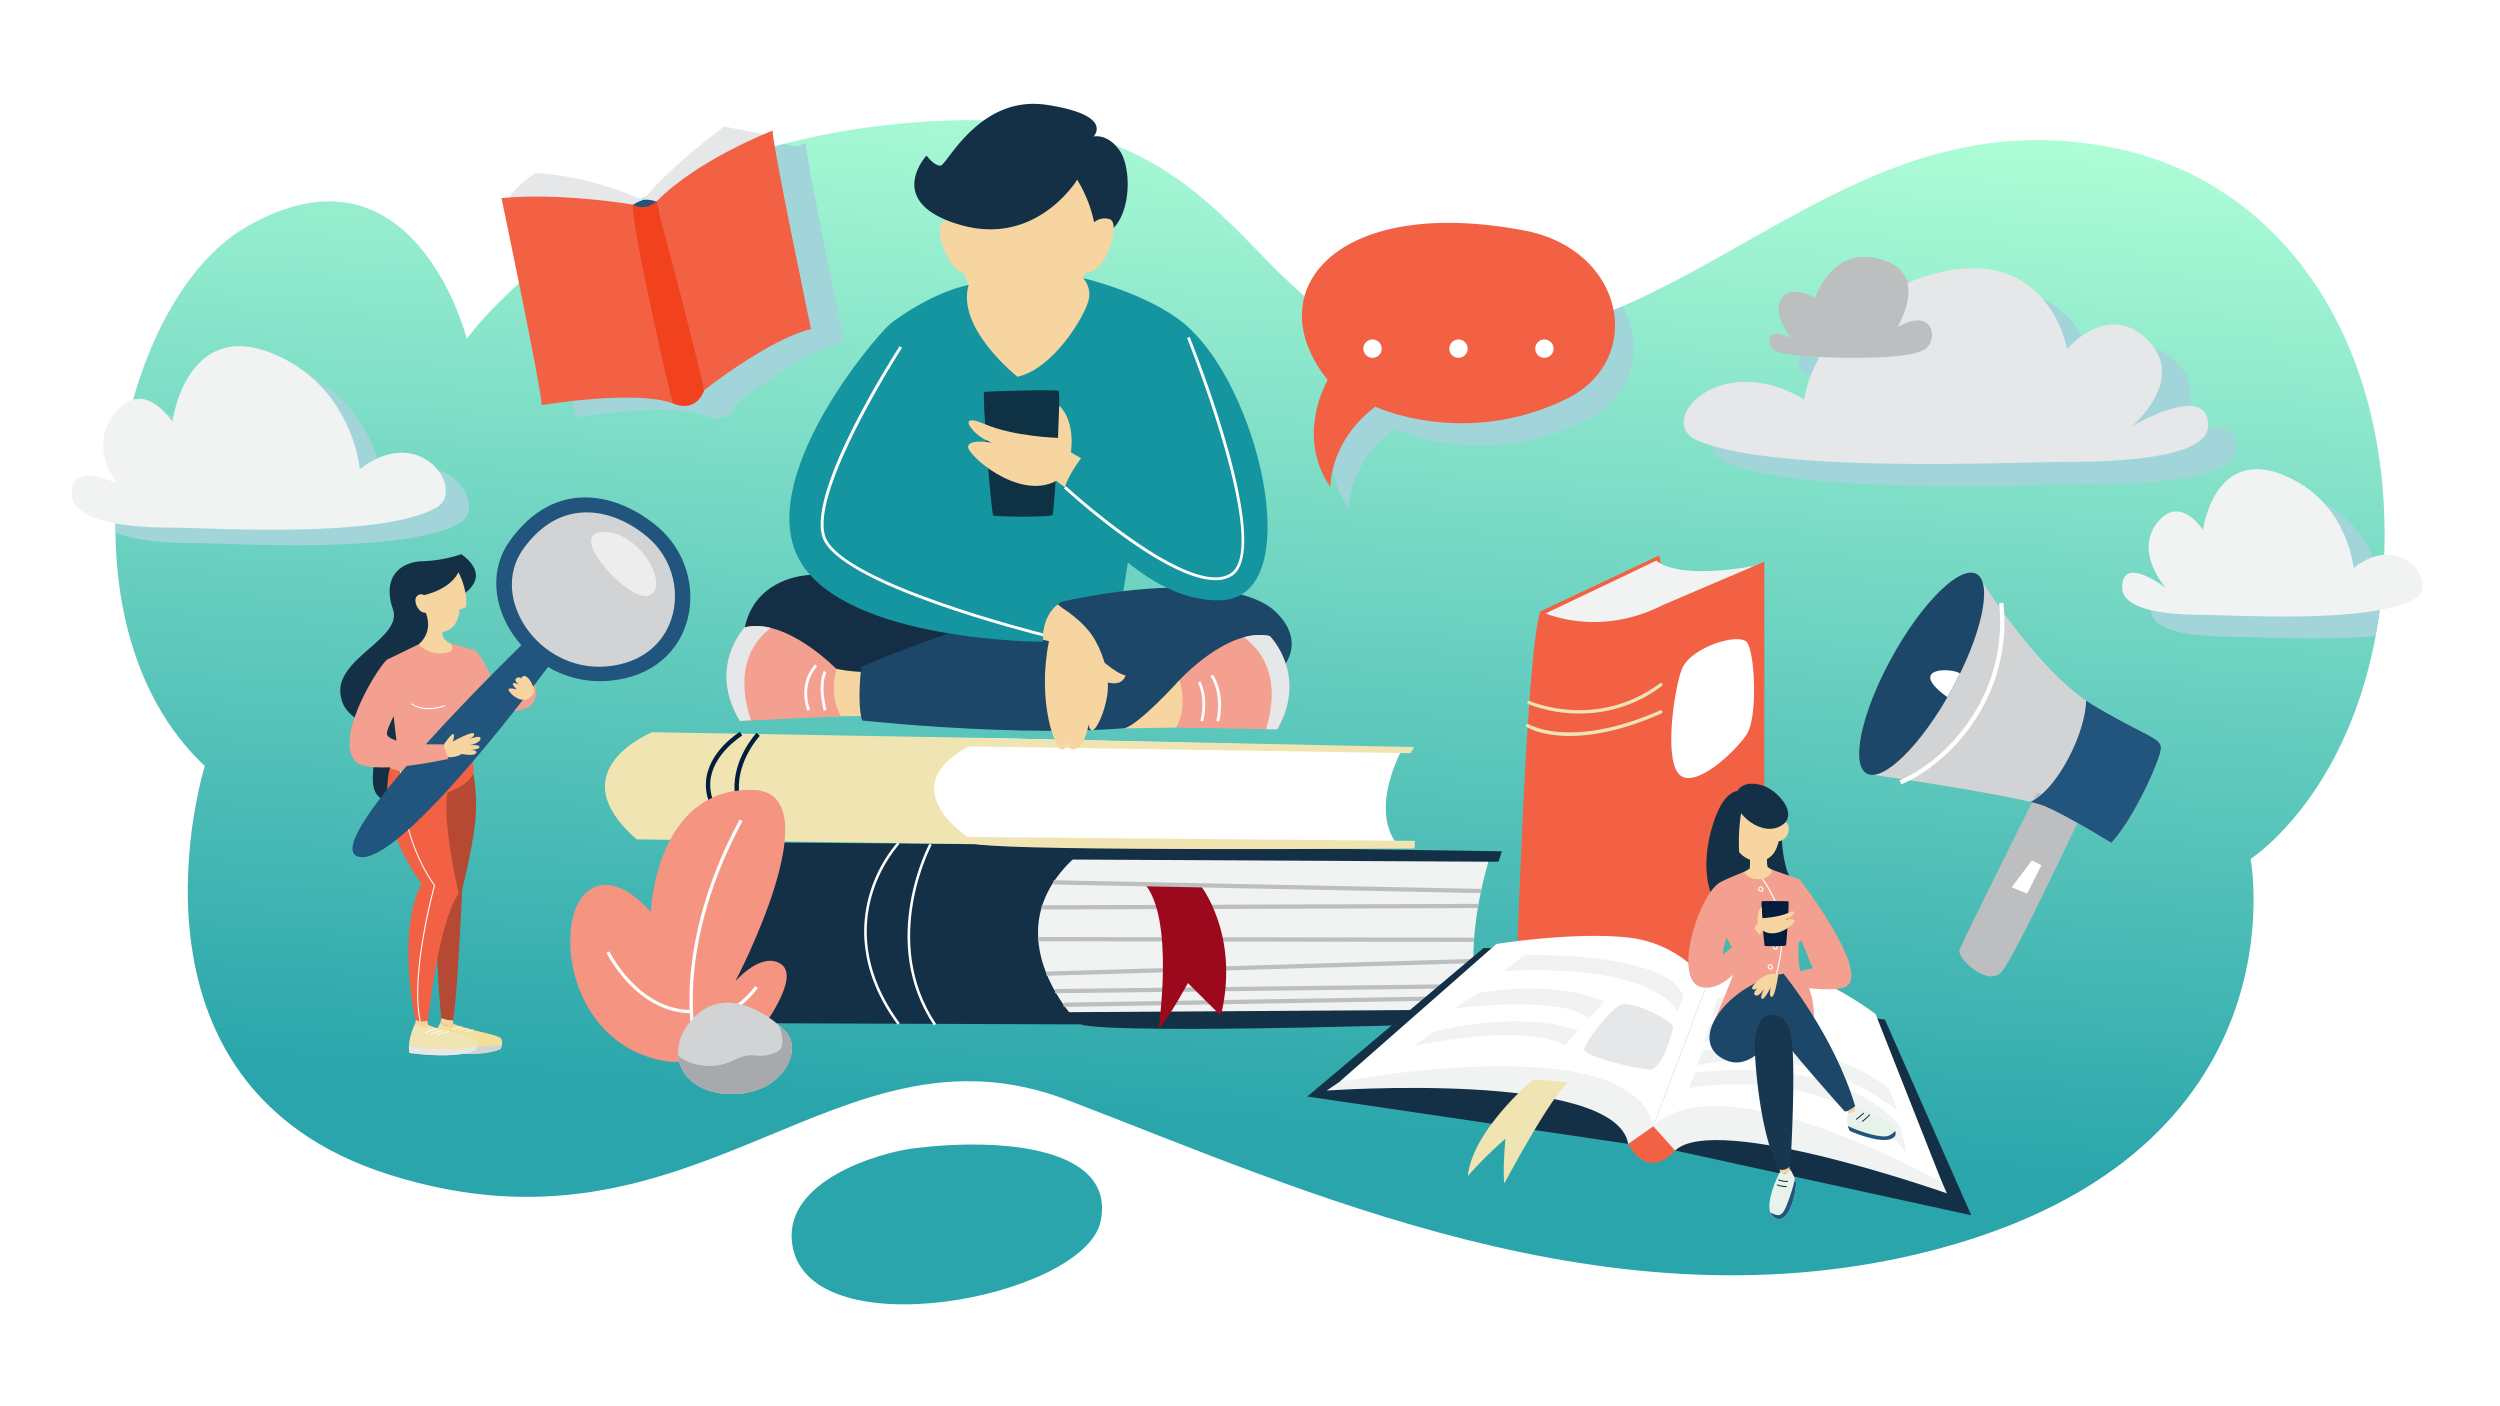 <svg xmlns="http://www.w3.org/2000/svg" xmlns:xlink="http://www.w3.org/1999/xlink" viewBox="0 0 1028.59 578.58"><defs><style>.cls-1{isolation:isolate;}.cls-2{fill:#fff;}.cls-3{fill:url(#linear-gradient);}.cls-4{fill:url(#linear-gradient-2);}.cls-27,.cls-5{fill:#d1d3d4;}.cls-6{fill:#bcbec0;}.cls-7{fill:#22557d;}.cls-8{fill:#1d4769;}.cls-13,.cls-27,.cls-9{mix-blend-mode:multiply;}.cls-10,.cls-13{fill:#a1d5d9;}.cls-11{fill:#e6e7e8;}.cls-12{fill:#f1f2f2;}.cls-14{fill:#f26144;}.cls-15{fill:#f1e4b3;}.cls-16{fill:#f2411d;}.cls-17{fill:#133046;}.cls-18{fill:#031d3f;}.cls-19{fill:#9c081c;}.cls-20{fill:#15959f;}.cls-21{fill:#142f45;}.cls-22{fill:#f7d5a0;}.cls-23{fill:#f4a090;}.cls-24{fill:#0e3144;}.cls-25{fill:#f49481;}.cls-26{fill:#a7a9ac;}.cls-28{fill:#1f6c96;}.cls-29{fill:#f1df9a;}.cls-30{fill:#b54933;}.cls-31{opacity:0.6;}.cls-32{fill:#e7f2ea;}.cls-33{fill:#17364f;}</style><linearGradient id="linear-gradient" x1="2061.17" y1="1047.42" x2="2089.7" y2="609.41" gradientTransform="translate(2592 1080) rotate(180)" gradientUnits="userSpaceOnUse"><stop offset="0" stop-color="#b0ffd7"/><stop offset="1" stop-color="#29a5ab"/></linearGradient><linearGradient id="linear-gradient-2" x1="2167.01" y1="1054.32" x2="2195.54" y2="616.31" xlink:href="#linear-gradient"/></defs><g class="cls-1"><g id="Layer_1" data-name="Layer 1"><rect class="cls-2" width="1028.59" height="578.58"/><path class="cls-3" d="M872.81,64.77c-106.3-20.65-162.67,71.76-261.54,82.31s-80.8-98.57-217.9-93.35-197.21,89.8-197.21,89.8-21.75-85.88-90.81-46c-54.19,31.33-79.71,162.93-17,221.77,0,0-41.17,131.26,76.13,168.21,126.78,39.93,182.93-67.28,278.58-30.86s224,96.56,357,61.68c153.13-40.18,130-160.8,130-160.8s48.05-30.79,54.43-114.83C991.5,149.86,946,79,872.81,64.77Z" transform="translate(-4.09 -4.13)"/><path class="cls-4" d="M380.23,476.57c36.11-4.49,83.12-.44,76.68,30.1-6.67,31.58-122.36,53.78-127,8.27C327.36,490,365,478.46,380.23,476.57Z" transform="translate(-4.09 -4.13)"/><path class="cls-5" d="M812.93,243.83l4.87-3.29s24.55,40.13,47.67,53.81,28.45,13.4,27.62,18.42-11,28.17-20.36,38.17c0,0-18.77-11.62-27.74-15.26s-61.66-11.66-72.36-13l20.23-42.35Z" transform="translate(-4.09 -4.13)"/><path class="cls-6" d="M842.17,330.26s-31.16,61.9-31.91,65,11.79,15.52,17.63,8.41,34.32-68.24,34.32-68.24Z" transform="translate(-4.09 -4.13)"/><path class="cls-7" d="M865.47,294.35q-1.54-.92-3.09-2c-.19,13.28-11.81,36.61-22.9,41.7a43.36,43.36,0,0,1,5.51,1.61c9,3.64,27.74,15.26,27.74,15.26,9.38-10,19.53-33.14,20.36-38.17S888.59,308,865.47,294.35Z" transform="translate(-4.09 -4.13)"/><ellipse class="cls-8" cx="794.7" cy="281.31" rx="46.86" ry="13.99" transform="translate(161.07 837.87) rotate(-61.18)"/><path class="cls-2" d="M805.19,290.88l.13.08c.55-.95,1.1-1.92,1.64-2.9,1.27-2.31,2.45-4.6,3.56-6.86C806.35,278.61,788.67,278.88,805.19,290.88Z" transform="translate(-4.09 -4.13)"/><path class="cls-2" d="M786.3,326.84l-.62-1.68c.18-.06,18.19-6.87,31.21-28.48a71.32,71.32,0,0,0,9.71-44.29l1.76-.3a73.23,73.23,0,0,1-9.94,45.51C805.06,319.78,786.48,326.77,786.3,326.84Z" transform="translate(-4.09 -4.13)"/><polygon class="cls-2" points="839.91 355.96 836 354.02 827.67 365.06 834.04 367.69 839.91 355.96"/><g class="cls-9"><path class="cls-10" d="M924.43,188.18c-.07-18.24-31.39.33-31.39.33s23.78-19.95,5.39-36.47c-16.1-14.46-32.09,4.68-32.09,4.68s-8.22-47.86-61.86-28.67q-2,.7-3.84,1.47c-1.16-4.62-4.94-8.74-13.94-10.36-17.79-3.22-24,16.51-24,16.51s-11.33-6.65-14.57,1.68c-2.44,6.26,4.94,15.08,4.94,15.08s-9-5.25-9.06,1.36c0,4.86,7.2,5.16,15.83,6,.93.09,2.56.19,4.67.29-5.44,9.74-6.26,17.47-6.26,17.47-35.06-21-61.65,9.29-44.05,16.87,32.15,13.83,131.53,8.78,151.38,8.82S924.48,201.93,924.43,188.18Z" transform="translate(-4.09 -4.13)"/><path class="cls-10" d="M957.7,209.6c-30.73-14.46-35.42,21.56-35.42,21.56s-9.17-14.41-18.38-3.54c-10.53,12.43,3.09,27.45,3.09,27.45s-18-14-18-.26c0,10.35,22.37,11.34,33.74,11.32,7.6,0,35.53,1.69,58.72-.28,1.14-6.17,2-12.7,2.68-19.6C983.67,242.38,980,220.08,957.7,209.6Z" transform="translate(-4.09 -4.13)"/></g><path class="cls-11" d="M881.27,179.5s31.32-18.57,31.38-.33c.05,13.75-39,15.05-58.89,15s-119.23,5-151.37-8.82c-17.61-7.57,9-37.84,44.05-16.87,0,0,3.6-34.18,46.27-49.45,53.63-19.19,61.85,28.68,61.85,28.68s16-19.14,32.09-4.69C905,159.55,881.27,179.5,881.27,179.5Z" transform="translate(-4.09 -4.13)"/><path class="cls-12" d="M895.22,246.07s-18-14-18-.27c0,10.35,22.37,11.34,33.73,11.32s68.3,3.81,86.71-6.59c10.08-5.69-5.16-28.48-25.24-12.71,0,0-2.07-25.73-26.52-37.23-30.73-14.45-35.42,21.56-35.42,21.56s-9.17-14.41-18.38-3.54C881.59,231,895.22,246.07,895.22,246.07Z" transform="translate(-4.09 -4.13)"/><path class="cls-13" d="M193.1,219.41c12.56-7.09-6.42-35.47-31.43-15.83,0,0-2.58-32.05-33-46.37-38.27-18-44.12,26.85-44.12,26.85s-11.41-17.95-22.89-4.41c-13.11,15.48.8,30.13.8,30.13A36.64,36.64,0,0,0,52.2,206.4q-.66,8.4-.58,16.84c9.37,3.87,24.31,4.39,33.5,4.37C99.27,227.58,170.18,232.36,193.1,219.41Z" transform="translate(-4.09 -4.13)"/><path class="cls-12" d="M52.89,203.4s-19.34-10-19.34,3.73c0,12.89,27.87,14.12,42,14.1s85.07,4.75,108-8.2c12.56-7.1-6.42-35.48-31.43-15.84,0,0-2.58-32-33-46.36C80.83,132.82,75,177.68,75,177.68s-11.41-18-22.89-4.41C39,188.75,52.89,203.4,52.89,203.4Z" transform="translate(-4.09 -4.13)"/><path class="cls-6" d="M741.26,143.42s-9-5.25-9.07,1.36c0,4.86,7.2,5.17,15.84,5.95,6,.55,40.55,1.94,47.86-2.77,6.18-4,3.47-17.83-10.93-9.29-.81.48,15.36-23.93-10-28.52-17.78-3.22-24,16.51-24,16.51s-11.32-6.65-14.57,1.68C733.87,134.6,741.26,143.42,741.26,143.42Z" transform="translate(-4.09 -4.13)"/><path class="cls-13" d="M549.29,132.61c-4.21,11.13-1.56,24.33,8.68,37.09,0,0-13.62,22.68,1.11,44,0,0-.67-18.43,18.47-33.1,0,0,36.6,17.28,78.57-3.13,20.18-9.81,24.73-30.82,15.57-47.37-18.72,8.25-38.53,14.6-60.42,16.94C583.31,150.06,564.7,143.48,549.29,132.61Z" transform="translate(-4.09 -4.13)"/><path class="cls-14" d="M569.92,171.45s36.6,17.28,78.56-3.13c32.8-15.95,24.32-61.43-17.11-69.33-77.86-14.85-110.22,25.15-81,61.51,0,0-13.62,22.68,1.11,44.05C551.45,204.55,550.77,186.12,569.92,171.45Z" transform="translate(-4.09 -4.13)"/><polygon class="cls-14" points="633.78 251.53 682.7 228.5 683.32 231.86 679.71 239.58 666.68 263.74 640.88 261.05 633.78 256.49 633.78 251.53"/><path class="cls-12" d="M729,236.35s-32.38,7.19-43.46-1.56l-47,22.43,13,10.64L680.73,263l36.19-13.34Z" transform="translate(-4.09 -4.13)"/><path class="cls-14" d="M730,235.22v141.3L686.18,416.7l-19.56-72.9s11.77-63.38,11.94-64.59,9.7-26.15,9.7-26.15Z" transform="translate(-4.09 -4.13)"/><path class="cls-14" d="M637.87,255.66s22.86,11.43,50.39-2.6L686.18,416.7s-33.42,17.14-58.52,0C627.66,416.7,631.81,271.93,637.87,255.66Z" transform="translate(-4.09 -4.13)"/><path class="cls-15" d="M654,297.69a56.84,56.84,0,0,1-21.13-3.89.69.69,0,1,1,.57-1.26c.27.12,27.62,12.1,53.59-7.27a.69.69,0,0,1,.82,1.11A55.68,55.68,0,0,1,654,297.69Z" transform="translate(-4.09 -4.13)"/><path class="cls-15" d="M649.89,306.93c-11.59,0-17.28-3.44-17.68-3.69a.69.69,0,0,1,.73-1.18c.17.11,17.52,10.5,54.16-5.64a.69.69,0,0,1,.91.36.68.68,0,0,1-.35.91C671.35,304.87,658.85,306.93,649.89,306.93Z" transform="translate(-4.09 -4.13)"/><path class="cls-2" d="M696.11,279.32c3.72-9,23.32-14.89,26.67-11s4.62,30.83,0,37.93-22.17,23.6-28.17,16.09S693.34,286,696.11,279.32Z" transform="translate(-4.09 -4.13)"/><path class="cls-13" d="M240.63,175.93s37.69-6.42,53.77-.79c10.13,4.43,13.09-5.35,13.09-5.35s26.51-21,43.94-25.13c0,0-16.55-79-15.75-81.71,0,0-1.32.5-3.55,1.46l-5.59-1q-11.46,3-21.87,6.62a174.88,174.88,0,0,0-22.35,21.49A133.68,133.68,0,0,0,267.67,86a251.36,251.36,0,0,0-39.28,25.55C233.31,135.53,240.67,172.09,240.63,175.93Z" transform="translate(-4.09 -4.13)"/><path class="cls-7" d="M260.82,92.51c0-.17,2.71-5.73,2.71-5.73l5.13-.42,6.41-1.76,3.35,3.51s-3.49,3.24-3.74,3.3-12.54,1.84-12.54,1.84Z" transform="translate(-4.09 -4.13)"/><path class="cls-11" d="M268.66,86.36a11.51,11.51,0,0,1,5.46.72s33.83-20,34.12-20.36,11.56-7.17,11.56-7.17L302,56.2C288.14,66.73,276.64,76.85,268.66,86.36Z" transform="translate(-4.09 -4.13)"/><path class="cls-11" d="M264.65,88.38s.86-.87,4-2c0,0-21.63-10-44.23-11.06,0,0-8,4.88-11.57,11.25l27.69,4.14,6.17,2.39,12.21-4.18Z" transform="translate(-4.09 -4.13)"/><path class="cls-14" d="M280.75,170s-16.44-76.38-16.1-81.65c0,0-29.47-5.08-54.22-2.72,0,0,16.61,79.4,16.54,85.17C227,170.83,264.66,164.4,280.75,170Z" transform="translate(-4.09 -4.13)"/><path class="cls-14" d="M293.83,164.68s26.51-21,43.94-25.13c0,0-16.54-79.05-15.75-81.71,0,0-30.73,11.78-47.9,29.24Z" transform="translate(-4.09 -4.13)"/><path class="cls-16" d="M293.83,164.68s-3,9.78-13.08,5.35c0,0-17.56-74.56-16.1-81.65,0,0,4.15,2.87,9.47-1.3C274.12,87.08,292.57,157.17,293.83,164.68Z" transform="translate(-4.09 -4.13)"/><path class="cls-12" d="M617.59,355.06s-15,44.15-2,69.33c0,0-141.27,4.34-167.3,1.21s-30.07-45.45-30.07-45.45l12.43-19.43,21.89-8.86Z" transform="translate(-4.09 -4.13)"/><path class="cls-17" d="M312.69,425.1l135.59.5s-41.21-40.5,4.25-73.74l-132.76-1.12S281.7,377.77,312.69,425.1Z" transform="translate(-4.09 -4.13)"/><path class="cls-2" d="M373.4,425.71c-16-21.76-15.16-41-11.65-53.31a57.89,57.89,0,0,1,11.59-21.71l.77.72a56.8,56.8,0,0,0-11.36,21.33c-3.43,12.07-4.22,30.95,11.5,52.35Z" transform="translate(-4.09 -4.13)"/><path class="cls-2" d="M388.33,426c-23.16-34.69-2.05-74.37-1.83-74.77l.92.5c-.21.4-21,39.53,1.79,73.68Z" transform="translate(-4.09 -4.13)"/><polygon class="cls-17" points="441.3 353.65 616.56 354.56 617.92 350.26 448.44 347.73 434.31 353.45 441.3 353.65"/><path class="cls-17" d="M442.27,420.59l179.26-1.13-.15,5.27s-156.52,5.49-173.1.87S442.27,420.59,442.27,420.59Z" transform="translate(-4.09 -4.13)"/><path class="cls-2" d="M581.29,311.83s-15,26-1.19,41.11c0,0-146.42.76-173.45-1.43s-31.77-27.36-31.77-27.36l12.64-11.37,22.58-5Z" transform="translate(-4.09 -4.13)"/><path class="cls-15" d="M266.05,349.47l140.6,2s-43.26-24.56,3.45-43.7l-137.66-2.38S233.31,321,266.05,349.47Z" transform="translate(-4.09 -4.13)"/><path class="cls-18" d="M309.54,350.82c-10.44-8.12-15.49-16.5-15-24.9.74-12.54,13.48-20.37,14-20.7l.93,1.55c-.12.07-12.47,7.68-13.15,19.26-.45,7.77,4.36,15.63,14.3,23.36Z" transform="translate(-4.09 -4.13)"/><path class="cls-18" d="M318.31,351c-7.52-6.41-11.55-13.69-12-21.61-.72-13.18,8.68-23.33,9.08-23.76l1.32,1.24c-.09.1-9.28,10-8.59,22.43.41,7.41,4.23,14.25,11.35,20.32Z" transform="translate(-4.09 -4.13)"/><polygon class="cls-15" points="398.69 307.1 580.42 309.89 581.77 307.36 406.01 303.68 391.43 306.89 398.69 307.1"/><path class="cls-15" d="M400.35,348.46l185.85,1.63-.09,3.13s-162.22,1.24-179.46-1.71S400.35,348.46,400.35,348.46Z" transform="translate(-4.09 -4.13)"/><path class="cls-6" d="M432.68,378.33l179.44-.59c.1-.59.2-1.17.31-1.74l-179.76.59Z" transform="translate(-4.09 -4.13)"/><rect class="cls-6" x="519.98" y="300.97" width="1.74" height="179.4" transform="translate(125.34 906.83) rotate(-89.92)"/><rect class="cls-6" x="434.61" y="401.24" width="175.73" height="1.74" transform="translate(-15.8 11.56) rotate(-1.7)"/><rect class="cls-6" x="438.14" y="410.02" width="172.99" height="1.74" transform="translate(-8.99 2.2) rotate(-0.69)"/><rect class="cls-6" x="441.66" y="415.23" width="170.54" height="1.74" transform="translate(-10.99 4.76) rotate(-0.96)"/><path class="cls-19" d="M474.75,367.45l23.21.89s16.43,20.29,8.44,53.73l-13.56-13.48s-7.69,14.23-12.12,19C480.72,427.57,487.62,381.58,474.75,367.45Z" transform="translate(-4.09 -4.13)"/><rect class="cls-6" x="524.6" y="280.93" width="1.74" height="176" transform="translate(141.91 882.71) rotate(-88.84)"/><path class="cls-20" d="M370.68,137.09s15.71-12.24,31.95-15.74a64.38,64.38,0,0,1,30,.87l17.18-3.65s30.89,7.24,45.1,22.06l-.73,32s-3.59,27.15-4,27.6S476,207.78,476,207.78l-5.85,17.76L468.39,234l-3.78,23.77-37.38.07-50.05-15.19-13.34-58.14Z" transform="translate(-4.09 -4.13)"/><path class="cls-21" d="M373.2,249.5c-.59-.39-29.49-16.28-49.95-4.8s-11.63,38.66-11.63,38.66l32.87,4.75s42.62.28,45.16-.64,14.21-22.7,14.21-22.7L380.28,250Z" transform="translate(-4.09 -4.13)"/><path class="cls-22" d="M365.2,280.49a63.28,63.28,0,0,1-19.62-1.78l.29,20.17,17.82-.25Z" transform="translate(-4.09 -4.13)"/><path class="cls-23" d="M310.52,262.26s-15.47,16.28-2,38.48l41.66-1.92s-5.21-6.89-2-19.51C348.12,279.31,327.48,258.05,310.52,262.26Z" transform="translate(-4.09 -4.13)"/><path class="cls-11" d="M321.24,262.5c-7,5.21-15.27,16.48-8.15,38l-4.61.21c-13.43-22.2,2-38.48,2-38.48A22.38,22.38,0,0,1,321.24,262.5Z" transform="translate(-4.09 -4.13)"/><path class="cls-22" d="M451.62,194.28c-.29-.15-10.1-5.91-10.1-5.91S437.4,198.6,437,199.79s6.64,5.79,6.64,5.79Z" transform="translate(-4.09 -4.13)"/><path class="cls-24" d="M437.21,215.91c-.28,1.17-23.56.83-24.45.35s-4.65-50.61-3.77-50.86,29.45-1.16,30.64-.44S438,212.76,437.21,215.91Z" transform="translate(-4.09 -4.13)"/><path class="cls-22" d="M444.26,192.32c.41-.45,2.89-14.33-4.37-21.3l-.48,13.27s-18.19-.48-30.39-5.76-4.61,5.22,3.23,7.76c0,0-8.86-1.73-9.85,1.39s20.41,22.44,36,14.44l5-6.84Z" transform="translate(-4.09 -4.13)"/><path class="cls-22" d="M448.22,116.94s5.36,4.15,3.78,10.65-14.33,28.19-29.3,31.55c0,0-27.12-21.42-19.42-39.6s18.23-9.19,18.23-9.19Z" transform="translate(-4.09 -4.13)"/><g class="cls-9"><path class="cls-22" d="M403.28,119.54c7.7-18.18,18.23-9.19,18.23-9.19l26.71,6.59a11.17,11.17,0,0,1,1.59,1.63h0s-3.76,20.83-25.14,22.66C405.35,142.89,402.09,122.35,403.28,119.54Z" transform="translate(-4.09 -4.13)"/></g><path class="cls-22" d="M451.06,74.58s16.26,53-24.11,59.26-25.2-60.33-25.2-60.33L432.5,68Z" transform="translate(-4.09 -4.13)"/><path class="cls-22" d="M400.69,98.46s-3-4.86-8.29-3.22,2.9,24.51,11.1,21.25S400.69,98.46,400.69,98.46Z" transform="translate(-4.09 -4.13)"/><path class="cls-17" d="M447.28,78.07S430.51,105.85,399,96.6s-13.72-28.46-13.72-28.46,3.1,4.18,5.75,4.14,15.89-29.29,43.84-25S454,60.3,454,60.3s5.87-1.46,10.89,6,4.84,28.64-6.1,34.33l-4.52-5A55.51,55.51,0,0,0,447.28,78.07Z" transform="translate(-4.09 -4.13)"/><path class="cls-22" d="M452.37,97.73s2.87-5,8.2-3.45-2.21,24.58-10.5,21.55S452.37,97.73,452.37,97.73Z" transform="translate(-4.09 -4.13)"/><path class="cls-8" d="M358.49,278.38s-1.95,14.56.31,22.19c0,0,98.56,10.78,138.34-2s45.64-29.91,31.31-43.16S457.68,237.1,358.49,278.38Z" transform="translate(-4.09 -4.13)"/><path class="cls-22" d="M489.39,283.91s-17.56,19.39-23.07,19.91l21.6-.35,7.26-3.84,1-9.42Z" transform="translate(-4.09 -4.13)"/><path class="cls-23" d="M526.49,265.81s15.92,15.83,3.13,38.4l-41.7-.74s5-7,1.47-19.56C489.39,283.91,509.41,262.07,526.49,265.81Z" transform="translate(-4.09 -4.13)"/><path class="cls-11" d="M515.78,266.35c7.12,5,15.72,16,9.22,37.78l4.62.08c12.79-22.57-3.13-38.4-3.13-38.4A22.16,22.16,0,0,0,515.78,266.35Z" transform="translate(-4.09 -4.13)"/><path class="cls-22" d="M441.12,254.27s9.1,5.5,13.4,13,6.11,16,5.16,22.7-4.12,13.8-5.81,14.47-1.87-2.32-1.87-2.32-1.44,9.44-5.87,10.28-2.34-7.81-2.34-7.81.11,7.69-2.76,7.94-10.36-20.06-5.35-44.6C435.68,268,435,258,441.12,254.27Z" transform="translate(-4.09 -4.13)"/><path class="cls-22" d="M454.47,273.18s8.23,8,12.69,8.85c0,0-1.35,6.48-11.5,1.17S454.47,273.18,454.47,273.18Z" transform="translate(-4.09 -4.13)"/><polygon class="cls-22" points="431.59 263.82 427.52 262.83 418.66 255.89 427.35 250.28 431.37 248.13 434.51 248.08 437.03 250.14 444.78 261.94 431.59 263.82"/><path class="cls-20" d="M441.09,251.58s-8.49,3.95-7.86,16.61c0,0-81,0-100.05-33.35s30.8-92.21,37.5-97.75c0,0,25.15,55.47,14.06,80.67C384.74,217.76,437.5,248.78,441.09,251.58Z" transform="translate(-4.09 -4.13)"/><path class="cls-20" d="M450.49,190.6s-8.06,9.7-8.71,16.19c0,0,30.11,45.68,64.71,44.3s17.1-81.84-11.58-110.46c0,0-23.78,27-16.8,62C478.11,202.59,462.52,197.5,450.49,190.6Z" transform="translate(-4.09 -4.13)"/><path class="cls-2" d="M499.07,301c.1-.36,2.53-8.88-1.06-16.47L497,285c3.39,7.19,1,15.56,1,15.64Z" transform="translate(-4.09 -4.13)"/><path class="cls-2" d="M505.7,301c.12-.44,2.81-10.92-2.57-19.3l-1,.64c5.09,7.93,2.45,18.26,2.42,18.36Z" transform="translate(-4.09 -4.13)"/><path class="cls-2" d="M343,296.51l1.14-.29c-2.69-10.62-.08-15.42-.05-15.47l-1-.59C342.94,280.37,340.17,285.36,343,296.51Z" transform="translate(-4.09 -4.13)"/><path class="cls-2" d="M336.22,296.55l1.12-.37c-3.81-11.58,2.87-17.73,2.94-17.79l-.79-.88C339.42,277.58,332.18,284.24,336.22,296.55Z" transform="translate(-4.09 -4.13)"/><path class="cls-2" d="M433.11,265.91l.28-1.15c-.84-.2-84.05-21-89.85-40.19s31.3-76.79,31.68-77.37l-1-.64c-1.55,2.38-37.8,58.58-31.82,78.35S429.65,265.05,433.11,265.91Z" transform="translate(-4.09 -4.13)"/><path class="cls-2" d="M503.71,242.82a12.8,12.8,0,0,0,7.16-1.69c17.7-10.93-15.85-94.79-17.29-98.36l-1.09.44c.34.87,34.63,86.51,17.76,96.92a11.76,11.76,0,0,1-6.54,1.54c-20.64-.5-60.62-37.1-61.07-37.51l-.8.87C443.69,206.73,482.58,242.31,503.71,242.82Z" transform="translate(-4.09 -4.13)"/><path class="cls-25" d="M276.66,440.51c18.51,3.62,40.44-12.59,40.44-12.59s16.52-21.43,8.43-27.05-18.89,7-18.89,7,41-78.05,7.13-78.76c-40.14-.85-41.91,50.35-41.91,50.35s-15.06-18.8-26.85-7.84C232.07,383.66,237.37,432.82,276.66,440.51Z" transform="translate(-4.09 -4.13)"/><path class="cls-2" d="M290.22,437.38l1.29-.4c0-.1-3-10-2.28-26.58.68-15.32,4.77-39.63,20.38-68.5l-1.19-.64c-15.75,29.13-19.86,53.68-20.54,69.15C287.14,427.22,290.09,437,290.22,437.38Z" transform="translate(-4.09 -4.13)"/><path class="cls-2" d="M289.14,427.27c18.42-4.16,26.39-16.15,26.72-16.66l-1.13-.73c-.08.12-8,12-25.89,16.07Z" transform="translate(-4.09 -4.13)"/><path class="cls-2" d="M283.39,420.56a32.85,32.85,0,0,0,5.14.46v-1.35c-21.93-.15-33.59-23.87-33.7-24.11l-1.22.58C253.73,396.37,264,417.19,283.39,420.56Z" transform="translate(-4.09 -4.13)"/><path class="cls-5" d="M288,424.53c-11,13.43-3,30.07,17.83,29.74s28.76-18.47,21.44-25.84S301.37,408.28,288,424.53Z" transform="translate(-4.09 -4.13)"/><path class="cls-26" d="M324.44,425.82c2,4.93,2.75,9.81-1.17,11.36-8.78,3.47-7.88-1.46-17.88,3.43s-20.89,0-22.3-2.37c.63,8.9,8.83,16.25,22.75,16,20.84-.32,28.76-18.47,21.44-25.84C326.46,427.61,325.51,426.72,324.44,425.82Z" transform="translate(-4.09 -4.13)"/><polygon class="cls-27" points="209.21 252.14 206.5 235.33 223.42 213.13 247.09 207.41 271.27 221.34 281.02 246.09 273.06 267.55 250.56 277.92 227.36 271.87 212.01 257.01 209.21 252.14"/><path class="cls-23" d="M224,285.87c.65.46,2.46,7.64-4.27,9.91s-11.46,0-11.52-.34,1.39-11.58,2.19-12.3,8.32-3.33,9-3S224,285.87,224,285.87Z" transform="translate(-4.09 -4.13)"/><path class="cls-23" d="M199.47,271.68c4.17,3.36,8.78,15.95,8.78,15.95l-6.11,8.9-9.44-9.34Z" transform="translate(-4.09 -4.13)"/><path class="cls-22" d="M186.51,261.07c-.62,3.2-1.47,5.63,2.8,7.7L192.7,271l-4.91,4L175,273.37l1.21-4.09-4.52-2.42L175,263.1l6.05-1.59Z" transform="translate(-4.09 -4.13)"/><polygon class="cls-22" points="182.19 417.68 181.13 420.75 181.71 422.51 184.79 422.92 186.78 422.69 186.49 421.17 186.13 418.2 182.19 417.68"/><path class="cls-28" d="M185.22,424.88s-3.38,6.16-2.33,11.94c0,0,18.4,2.79,27.18-1.08,0,0,1.35-2.86.13-4.45s-13.31-3.22-19.62-6C190.58,425.3,190.25,427.87,185.22,424.88Z" transform="translate(-4.09 -4.13)"/><path class="cls-29" d="M185.22,424.88s-3.38,6.16-2.33,11.94c0,0,18.4,2.79,27.18-1.08,0,0,1.35-2.86.13-4.45s-13.31-3.22-19.62-6C190.58,425.3,190.25,427.87,185.22,424.88Z" transform="translate(-4.09 -4.13)"/><polygon class="cls-22" points="170.79 421.26 172.45 412.76 174.89 415.26 176.15 421.69 176.07 424.43 172.11 424.31 170.79 421.26"/><path class="cls-30" d="M198.37,319.91a73.49,73.49,0,0,1,.81,25.92c-2.16,13.84-4.68,22.93-4.87,24s-2,45.27-3.87,54.07a10.16,10.16,0,0,1-4.84-1s-1.74-17.64-1.83-33.5,0-36.75,0-36.75l-.89-8.9L186,328.33Z" transform="translate(-4.09 -4.13)"/><path class="cls-17" d="M194.34,248.81s12.78-7.05-.44-16.66l-7.39,8.44Z" transform="translate(-4.09 -4.13)"/><g class="cls-9"><path class="cls-22" d="M175,263.1l6.05-1.59,4.57-.37.8.32c-.39,1.94-.78,3.59.09,5.05-2.28,1-7.61,1.72-12.09,1.81l-2.73-1.46Z" transform="translate(-4.09 -4.13)"/></g><path class="cls-22" d="M189.62,236c3.95,2.2,7.28,13.43,6.13,18l-2.65.93s.23,12.32-13.72,8.81l-7-5.73-.65-11.76,8.79-5.34Z" transform="translate(-4.09 -4.13)"/><path class="cls-17" d="M178.11,249.07s17.45-3.15,15.79-16.92a56.46,56.46,0,0,1-16.06,2.9c-8.93.26-16.65,6.43-12.09,19.69,4.18,12.17-23.9,20.21-21.52,35.39,1.41,8.92,8,8.56,12.59,17.18,5.27,9.94-8.89,29.87,16.42,26.62l19.15-18.42-11.66-16.92L180,276.91l-3.77-7.63s7.23-5.07,2.23-14.9Z" transform="translate(-4.09 -4.13)"/><path class="cls-14" d="M164.52,320.11s-3.06,9.6,1.06,24.27c3.29,11.71,12,23.51,12,23.51s-10.31,14.44-2.71,55.45c0,0,1.06,1.94,5.37.65,0,0,3.86-39.47,12.56-52.33,0,0-7-29.31-4.51-41.43,0,0,11.19-4,10.69-9.67-.51-5.94-1.54-6-1.54-6l-27.72,3.54Z" transform="translate(-4.09 -4.13)"/><path class="cls-22" d="M179.76,250.33s-1.46-2.83-3.86-1.17.43,8,3.89,7l.86-2.25Z" transform="translate(-4.09 -4.13)"/><path class="cls-23" d="M167.32,309.91s-2.51,9.42-2.8,10.2c0,0,16.73,7,31.72-1.55a31.35,31.35,0,0,0,1.16-4c0-.65-4.14-7.06-.75-20,0,0,4.24-1.55,5.49-4.83,0,0-3.22-12.32-2.67-18.06l-10.16-2.91s3.44,3.75-3.09,4.14a12.68,12.68,0,0,1-10-3.63l-12.61,6.14,1.2,13.06Z" transform="translate(-4.09 -4.13)"/><path class="cls-5" d="M210.59,434.1a110,110,0,0,1-18.85.25l1.68,3.39c5.65.2,12.32-.09,16.65-2A7.77,7.77,0,0,0,210.59,434.1Z" transform="translate(-4.09 -4.13)"/><path class="cls-15" d="M174.88,425.39s-3.38,6.17-2.33,11.94c0,0,18.4,2.8,27.17-1.08,0,0,1.36-2.86.13-4.44s-13.3-3.23-19.61-6C180.24,425.82,179.91,428.39,174.88,425.39Z" transform="translate(-4.09 -4.13)"/><path class="cls-11" d="M200.25,434.59c-9.63,2.43-22.31.92-27.9.09a13.15,13.15,0,0,0,.2,2.65s18.4,2.8,27.17-1.08A7.63,7.63,0,0,0,200.25,434.59Z" transform="translate(-4.09 -4.13)"/><path class="cls-2" d="M177,424.61a.19.19,0,0,1-.2-.16c-4.2-19,5.26-53.94,5.84-56-14.85-21.05-13.9-46.68-13.89-46.94a.21.21,0,0,1,.21-.2.21.21,0,0,1,.2.22c0,.25-.94,25.81,13.88,46.75l.06.09,0,.09c-.1.36-10.15,36.52-5.87,55.93a.2.2,0,0,1-.16.25Z" transform="translate(-4.09 -4.13)"/><path class="cls-2" d="M169.68,333.28a.19.19,0,0,1-.19-.14.2.2,0,0,1,.13-.26c10-3.39,8-9.79,7.93-10.06a.21.21,0,1,1,.39-.13c0,.07,2.19,7.06-8.19,10.58Z" transform="translate(-4.09 -4.13)"/><path class="cls-2" d="M179.06,429.39a.17.17,0,0,1-.11-.06.14.14,0,0,1,0-.2,9.34,9.34,0,0,1,5.37-1.78c.09,0,.18.06.17.15a.14.14,0,0,1-.14.14h0a9.27,9.27,0,0,0-5.19,1.72A.14.14,0,0,1,179.06,429.39Z" transform="translate(-4.09 -4.13)"/><path class="cls-2" d="M181.44,429.93a.15.15,0,0,1-.12-.07.15.15,0,0,1,.05-.2,13.77,13.77,0,0,1,5.22-1.72.15.15,0,0,1,.16.14.14.14,0,0,1-.13.15,13.23,13.23,0,0,0-5.1,1.68Z" transform="translate(-4.09 -4.13)"/><path class="cls-2" d="M184,430a.14.14,0,0,1-.13-.09.15.15,0,0,1,.08-.19,24.47,24.47,0,0,1,4.75-1.29.14.14,0,0,1,.16.12.15.15,0,0,1-.12.17,23.41,23.41,0,0,0-4.68,1.27Z" transform="translate(-4.09 -4.13)"/><path class="cls-2" d="M190.52,427.66a.17.17,0,0,1-.13-.09.14.14,0,0,1,.08-.19,11.88,11.88,0,0,1,3.74-.91.14.14,0,0,1,.15.14.15.15,0,0,1-.14.15,11.72,11.72,0,0,0-3.64.89Z" transform="translate(-4.09 -4.13)"/><path class="cls-2" d="M192.63,428.25a.16.16,0,0,1-.14-.11.15.15,0,0,1,.11-.18s2.59-.68,4.1-.89a.14.14,0,0,1,.16.12.15.15,0,0,1-.12.16c-1.49.21-4.05.89-4.07.89Z" transform="translate(-4.09 -4.13)"/><path class="cls-2" d="M195.35,428.84a.15.15,0,0,1-.14-.11.15.15,0,0,1,.1-.18s2.12-.61,3.48-.86a.14.14,0,0,1,.06.28c-1.36.25-3.44.86-3.46.86Z" transform="translate(-4.09 -4.13)"/><path class="cls-7" d="M213.82,226.69c-17,23.73,7.4,60.26,40.6,57.58,37-3,43.24-44,20.2-63.45C258.46,207.21,232.68,200.37,213.82,226.69Zm56.65-1.64c19.35,16.31,14.08,50.79-17,53.29-27.88,2.25-48.39-28.43-34.1-48.36C235.24,207.87,256.9,213.63,270.47,225.05Z" transform="translate(-4.09 -4.13)"/><path class="cls-7" d="M231.45,276S168.69,362,151.39,356.55s69.78-89.48,69.78-89.48Z" transform="translate(-4.09 -4.13)"/><g class="cls-31"><path class="cls-2" d="M250.82,223.11c14.74-2.06,28.66,20.46,21.21,25.62S237.76,224.93,250.82,223.11Z" transform="translate(-4.09 -4.13)"/></g><path class="cls-22" d="M223.46,289.71c1.41-2.09-2.22-8.42-4.13-7.38s0,2.23,0,2.23-.87-2.54-2.61-1.51,1.11,2.91,1.11,2.91-1.91-1.16-2.62-.69,1.51,2.54,1.51,2.54-3.34-1-3.41.08S219.57,295.51,223.46,289.71Z" transform="translate(-4.09 -4.13)"/><path class="cls-2" d="M180.35,295.91a20.07,20.07,0,0,0,6.86-1.26l-.16-.4c-.08,0-8,3.2-13.57-.77l-.25.36A12.1,12.1,0,0,0,180.35,295.91Z" transform="translate(-4.09 -4.13)"/><path class="cls-22" d="M186.42,310.81s3.49-5.05,4.19-4.68-.21,3.1-.21,3.1,8-4.45,8.68-3.26-2.34,2.44-2.34,2.44,5.17-2.22,5.06-.38-4.66,2.78-4.66,2.78,4.34-.5,4.23.7-4.8,1.19-4.8,1.19,4-.32,3.44,1.2-5.9.43-5.9.43a9.44,9.44,0,0,1-7.07,1.08C183.35,314.33,186.42,310.81,186.42,310.81Z" transform="translate(-4.09 -4.13)"/><path class="cls-23" d="M163.61,275.42c-1.83,0-22,30.44-13.7,41.51,5.25,7,38.66-.57,38.66-.57l-2.17-6s-20.43.75-23-3.81c-.77-1.36,2.6-7.62,2.6-7.62S174.88,275.64,163.61,275.42Z" transform="translate(-4.09 -4.13)"/><path class="cls-14" d="M674,474.77s7.38,15.7,19.31,2.73l3.29-8.22L680.7,459.5l-7.36,10.33Z" transform="translate(-4.09 -4.13)"/><polygon class="cls-17" points="669.9 470.64 537.87 451.15 610.36 390.07 622.35 390.15 662.12 411.34 669.9 470.64"/><polygon class="cls-17" points="689.21 473.37 811.04 500 775.54 419.51 725.42 412.42 689.21 473.37"/><path class="cls-12" d="M674,474.77l10.32-7.23-.37-22.43-62.11-19.5-66.7,23.66-5.2,3.56S668.75,444.32,674,474.77Z" transform="translate(-4.09 -4.13)"/><path class="cls-12" d="M693.3,477.5l-9-10L698,444.67l55.53,7.09,41,22.93,8.61,15.92,2,4.53S710.11,461.54,693.3,477.5Z" transform="translate(-4.09 -4.13)"/><path class="cls-2" d="M706.61,408.45a47.07,47.07,0,0,0-33.13-18.63c-22.5-2.37-53.74,2.71-53.74,2.71l-64.61,56.74s120.29-23.2,129.18,18.27Z" transform="translate(-4.09 -4.13)"/><path class="cls-2" d="M803.1,490.61s-90.59-51-118.79-23.07l22.3-59.09s21.08-21.87,69.12,12.81Z" transform="translate(-4.09 -4.13)"/><path class="cls-15" d="M634.83,448.34S609.92,469.12,608,488a163.13,163.13,0,0,1,15.51-15.35s-1.22,11.8-.49,18.42c0,0,18.61-35.1,26.18-41.46A116.53,116.53,0,0,0,634.83,448.34Z" transform="translate(-4.09 -4.13)"/><path class="cls-12" d="M622.51,403.68l9.06-6.67s58.93-1.44,65.23,17.18l-2.68,6.14S686.47,400.45,622.51,403.68Z" transform="translate(-4.09 -4.13)"/><path class="cls-12" d="M612.44,412.71l-10.16,6.45S645,413.22,658,423l6.12-6.87S646,407,612.44,412.71Z" transform="translate(-4.09 -4.13)"/><path class="cls-12" d="M653.31,428.09l-5.41,6.11s-13-9.62-62,.23l7.89-5.76S627.48,419.29,653.31,428.09Z" transform="translate(-4.09 -4.13)"/><path class="cls-11" d="M671.84,417.25c6.35-.48,20.84,7.36,20.59,9.44s-4.21,17.93-9.91,17.5-27.16-5.47-26.62-8.56S667.86,417.55,671.84,417.25Z" transform="translate(-4.09 -4.13)"/><path class="cls-2" d="M743.06,410.78s21.45,6.93,25.7,10.1L773,442,745.56,431.7Z" transform="translate(-4.09 -4.13)"/><path class="cls-12" d="M710.24,415.64l-1.66,6.73a38.09,38.09,0,0,1,28.86-1.17l.33-8S718.72,408.55,710.24,415.64Z" transform="translate(-4.09 -4.13)"/><path class="cls-12" d="M707.37,425.94s14.52-6.2,30.41-1.44l.93,7s-23.26-3.48-33.66,1.53Z" transform="translate(-4.09 -4.13)"/><path class="cls-12" d="M704.57,436.42s46.51-8.79,76.9,15.71l3.35,9.17S752,432.23,702.31,442.39Z" transform="translate(-4.09 -4.13)"/><path class="cls-12" d="M701.37,445.5l-2.3,6.25s58.68-10.9,89.57,26.81l-2.82-11.16S764.06,438,701.37,445.5Z" transform="translate(-4.09 -4.13)"/><path class="cls-23" d="M744.58,366s28.26,36.69,19.54,43.72l-14.23-7.23-5.59-13.81-1.37-14.86Z" transform="translate(-4.09 -4.13)"/><polygon class="cls-22" points="731.67 479.48 732.73 483.01 736.47 482.53 736.05 477.84 731.67 479.48"/><path class="cls-32" d="M736.51,486.1s.24,1,2.14.81a1.91,1.91,0,0,0,1.91-1.77s2.11,3.21,2.43,5.64-2.48,17.71-8.65,14.44S736.51,486.1,736.51,486.1Z" transform="translate(-4.09 -4.13)"/><path class="cls-7" d="M743,490.78a8.72,8.72,0,0,0-.4-1.58c-1,4.48-3.65,12.4-5.05,13.91s-2.43,1.11-5-.07a3.93,3.93,0,0,0,1.85,2.18C740.51,508.49,743.3,493.2,743,490.78Z" transform="translate(-4.09 -4.13)"/><path class="cls-22" d="M763,460l1.53,2c2.47,1.24,3.54.89,2.87-1.48L766.13,457Z" transform="translate(-4.09 -4.13)"/><path class="cls-32" d="M764.49,462.05a9,9,0,0,0,.67,7.38s13.51,6,17.89,2.79-6.87-10.44-15.69-11.65C767.36,460.57,767.87,462.05,764.49,462.05Z" transform="translate(-4.09 -4.13)"/><path class="cls-7" d="M765.16,469.43s13.51,6,17.89,2.79a2.12,2.12,0,0,0,.74-2.76,6.8,6.8,0,0,1-2.59,1.92c-3.18,1.36-13.23-2.13-16.84-4A11.12,11.12,0,0,0,765.16,469.43Z" transform="translate(-4.09 -4.13)"/><path class="cls-22" d="M731.16,356.43s-.35,3.94.28,4.5a40.49,40.49,0,0,0,4.29,2.32l-3,3.44h-7.56l-4.4-1.19-.87-1.76a34.16,34.16,0,0,0,4-2.18c.35-.42.21-6.46.21-6.46Z" transform="translate(-4.09 -4.13)"/><path class="cls-17" d="M737.19,349.3s.37,11.12,3.79,16.6-7.75.37-7.75.37l-4.11-5v-6.9l5.22-6.33Z" transform="translate(-4.09 -4.13)"/><path class="cls-17" d="M718.11,350.36l-5.22,9.3,5.76,4.08h4.71s2.39-2.81,2.32-2.85-.63-5.62-.63-5.62Z" transform="translate(-4.09 -4.13)"/><path class="cls-22" d="M731.16,356.43s-.35,3.94.28,4.5a40.49,40.49,0,0,0,4.29,2.32l-3,3.44h-7.56l-4.4-1.19-.87-1.76a34.16,34.16,0,0,0,4-2.18c.35-.42.21-6.46.21-6.46Z" transform="translate(-4.09 -4.13)"/><g class="cls-9"><path class="cls-22" d="M731.16,356.43l-7-1.33s.06,2.55,0,4.45a13.19,13.19,0,0,0,7.11,1A16.47,16.47,0,0,1,731.16,356.43Z" transform="translate(-4.09 -4.13)"/></g><path class="cls-22" d="M736.34,341.92s1.85,16.13-8.64,16.44-12.81-14-12.81-14l5.69-7.65,7.91-2Z" transform="translate(-4.09 -4.13)"/><path class="cls-22" d="M735.45,345.77s1.84-4.17,3.74-3.06.9,7.8-4.27,7.64S735.45,345.77,735.45,345.77Z" transform="translate(-4.09 -4.13)"/><path class="cls-17" d="M718.69,330c1.32-2.79,4.84-4.53,10.8-2.63s15.49,12.28,6.93,16.76S715.26,337.17,718.69,330Z" transform="translate(-4.09 -4.13)"/><path class="cls-17" d="M720,329.58s-2.59-.89-6.3,3.52c-4.49,5.34-11.87,27.48-4.21,41.75l11.35-10.53a74,74,0,0,1-.38-25.7Z" transform="translate(-4.09 -4.13)"/><path class="cls-23" d="M710.85,367.82c1.69-1.48,10.75-4.92,10.75-4.92a6.62,6.62,0,0,0,7,2.81c5-.84,4.52-3.76,4.52-3.76l11.43,4s.07,8.64,5.49,15.46c0,0-1.83,7.1-5.91,10.54,0,0-.84,10.76,1.76,14.06s5.48,11.54,4.15,20.12l-4.36-2.55-9.07-7.8-13.28,1.69L710,422.88s7.86-18.45,8.7-22.45S712,386.72,712,386.72Z" transform="translate(-4.09 -4.13)"/><polygon class="cls-22" points="724.24 378.48 721.29 382.49 720.89 384.52 723.61 385.15 726.14 381.63 724.24 378.48"/><path class="cls-23" d="M725.68,385.42s1.2,2.73,2.89,3.54c0,0-10.58,22.75-23.58,21.48s-3.07-35.59,5.86-42.62c0,0,9.86,3.26,4.43,19.4-3,8.76-2.13,9.71-2.13,9.71Z" transform="translate(-4.09 -4.13)"/><path class="cls-23" d="M763.86,407.86l.26,1.85s-2.74,3.26-23.3,0c0,0-2.53-2.23-3-4.65,0,0,8.54-1.68,12-2.58a50.71,50.71,0,0,1,9.59-.89l3.32,4.53Z" transform="translate(-4.09 -4.13)"/><path class="cls-8" d="M734.89,427.56s-9.21,19.18-22,12.16c-14.65-8.06,2.39-30.79,25-35,0,0,20.78,25.3,29.49,54.53,0,0-3.24,2.53-4.36,2.11C763,461.36,737.42,432.83,734.89,427.56Z" transform="translate(-4.09 -4.13)"/><path class="cls-33" d="M726.2,438.44s1.24,29.39,9.53,46.68a4.14,4.14,0,0,0,5-1.41s2.69-44.37,0-54.74c-2.47-9.56-10.43-8.29-12.49-4.39C725.24,430.35,726.2,438.44,726.2,438.44Z" transform="translate(-4.09 -4.13)"/><path class="cls-2" d="M728.73,371.1a1.29,1.29,0,0,1-1.16-.85,1.19,1.19,0,0,1,.61-1.36.63.63,0,0,1,.37-.12c.45,0,.82.47,1,.9a1.07,1.07,0,0,1-.24,1.24A.87.87,0,0,1,728.73,371.1Zm-.18-1.91a.28.28,0,0,0-.13,0c-.39.28-.55.59-.45.89s.75.7,1,.46.15-.64.11-.77C729,369.47,728.75,369.19,728.55,369.19Z" transform="translate(-4.09 -4.13)"/><path class="cls-2" d="M734.61,394.87a1.28,1.28,0,0,1-1.16-.86,1.17,1.17,0,0,1,.61-1.35.63.63,0,0,1,.37-.12c.45,0,.82.47,1,.9a1.07,1.07,0,0,1-.24,1.24A.87.87,0,0,1,734.61,394.87Zm-.18-1.91a.2.2,0,0,0-.13,0c-.39.28-.55.58-.45.89s.75.7,1,.46.16-.65.12-.77C734.89,393.24,734.63,393,734.43,393Z" transform="translate(-4.09 -4.13)"/><path class="cls-2" d="M732.59,403.09a1.27,1.27,0,0,1-1.16-.85c-.08-.23-.16-.82.61-1.36a.63.63,0,0,1,.37-.12c.45,0,.82.47,1,.9a1.07,1.07,0,0,1-.24,1.24A.82.82,0,0,1,732.59,403.09Zm-.18-1.91a.21.21,0,0,0-.13.05c-.39.27-.55.58-.45.88s.75.7,1,.47.16-.65.12-.78C732.87,401.46,732.61,401.18,732.41,401.18Z" transform="translate(-4.09 -4.13)"/><path class="cls-2" d="M734.64,406.45l-.39-.15c0-.07,2.66-7,2.93-18.16S729,365.85,729,365.74l.34-.25c.09.11,8.59,11.36,8.31,22.66S734.67,406.38,734.64,406.45Z" transform="translate(-4.09 -4.13)"/><path class="cls-22" d="M735.73,405.17a7.35,7.35,0,0,0-6,.73c-2,1.13-5.86,4.6-4.46,5.26,1.09.51,2.55-1,2.55-1s-3.07,2.42-1.54,3.43,3.8-3,3.8-3-2.21,4.27-1,4.48,3.59-4.85,3.59-4.85-1,4,.37,4.06S735.73,405.17,735.73,405.17Z" transform="translate(-4.09 -4.13)"/><path class="cls-18" d="M730.1,393.21c.11.41,8.44.17,8.75,0s1.41-18.14,1.09-18.23-10.54-.26-11,0S729.82,392.08,730.1,393.21Z" transform="translate(-4.09 -4.13)"/><path class="cls-22" d="M727.46,384.8c-.15-.16-1.11-5.11,1.45-7.65l.25,4.75s6.5-.27,10.84-2.22,1.68,1.85-1.12,2.8c0,0,3.16-.66,3.53.45s-6.72,7.29-12.33,4.5l-2.29-1.58Z" transform="translate(-4.09 -4.13)"/><path class="cls-17" d="M739.46,490.42a8.42,8.42,0,0,1-3.8-.71l.21-.37a8.62,8.62,0,0,0,3.86.66v.42Z" transform="translate(-4.09 -4.13)"/><path class="cls-17" d="M739.2,492.53a10.4,10.4,0,0,1-4.11-.77l.21-.37-.1.19.1-.19a10.13,10.13,0,0,0,3.92.71Z" transform="translate(-4.09 -4.13)"/><rect class="cls-17" x="767.3" y="463.22" width="4.12" height="0.42" transform="translate(-122.49 595.55) rotate(-39.79)"/><path class="cls-17" d="M770.38,465.76l-.26-.34a24.37,24.37,0,0,0,3.07-2.8l.34.26A26.35,26.35,0,0,1,770.38,465.76Z" transform="translate(-4.09 -4.13)"/><circle class="cls-2" cx="564.71" cy="143.44" r="3.78"/><circle class="cls-2" cx="600.07" cy="143.44" r="3.78"/><circle class="cls-2" cx="635.42" cy="143.44" r="3.78"/></g></g></svg>